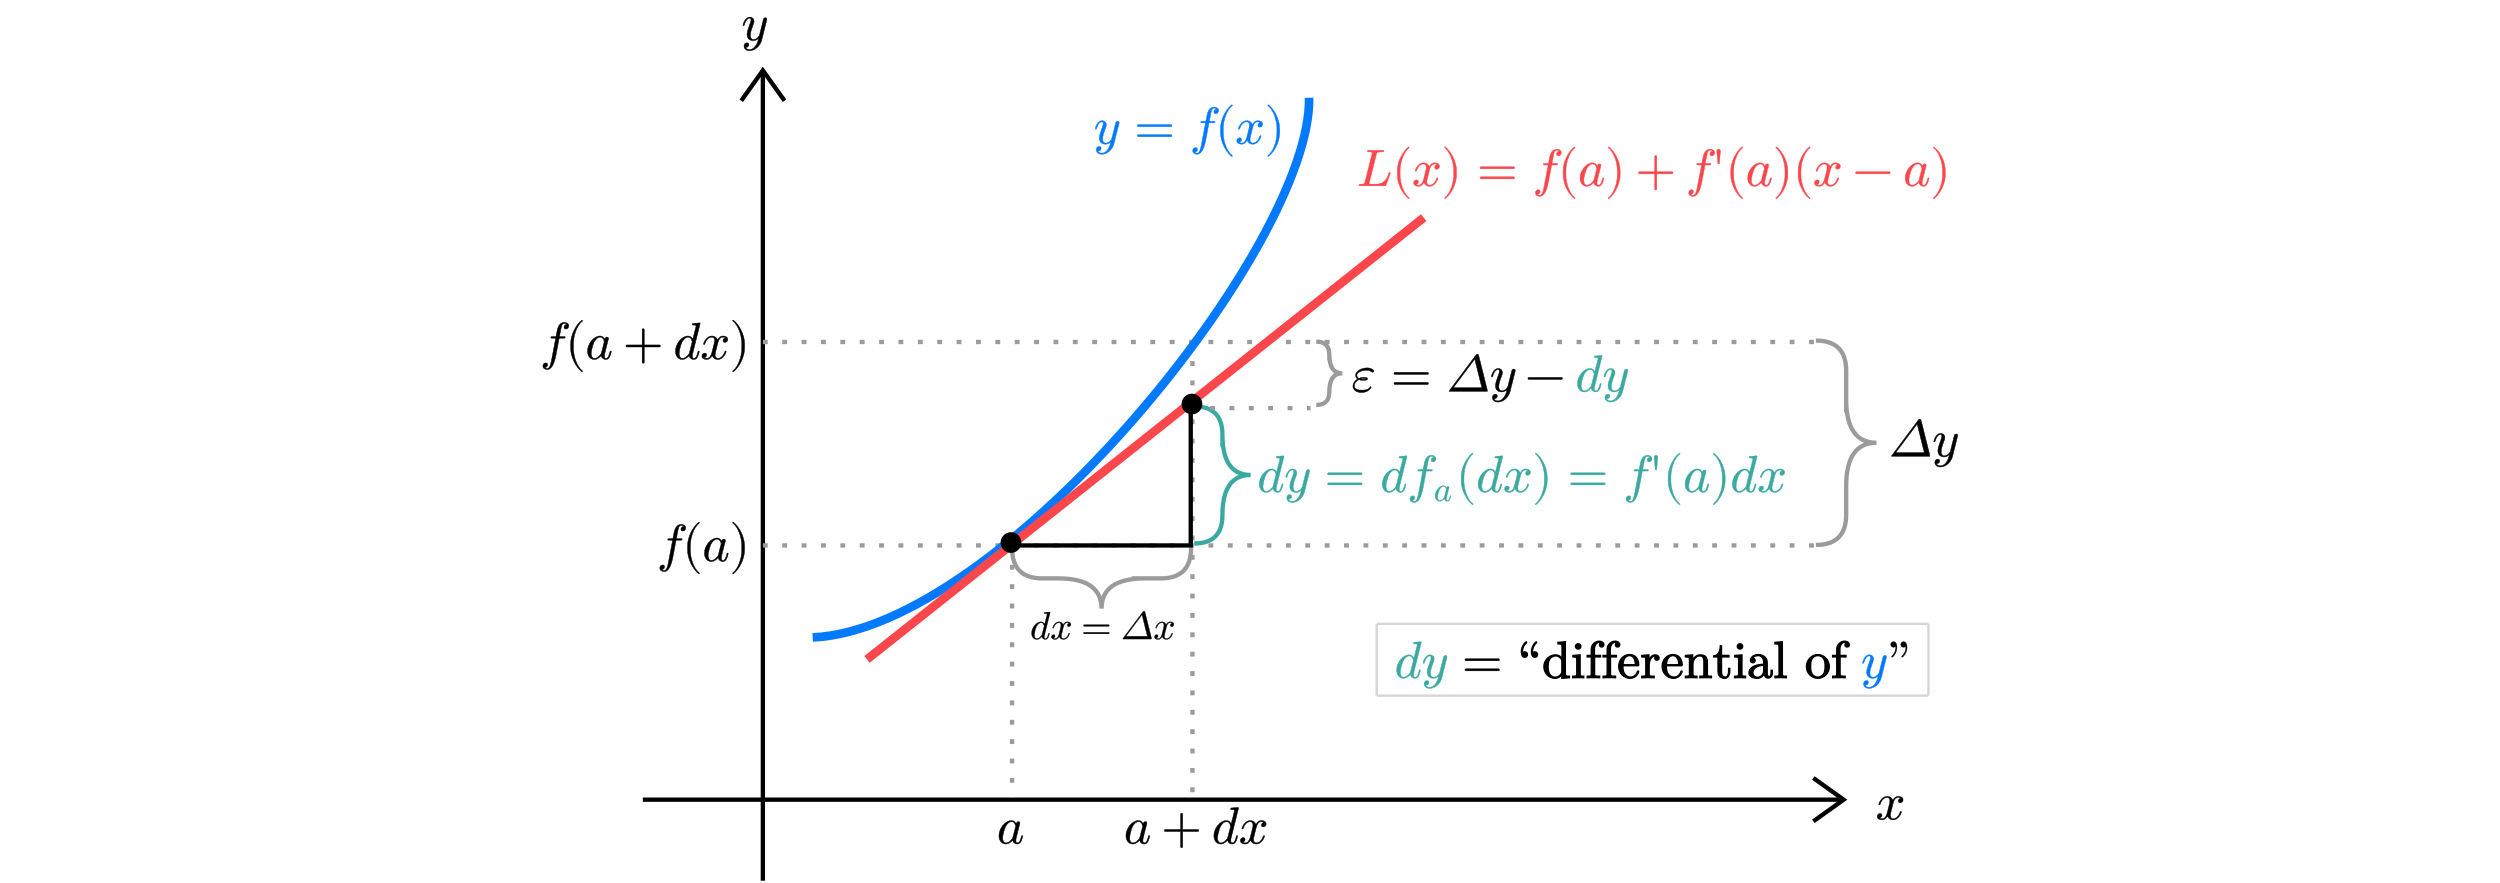 <svg xmlns="http://www.w3.org/2000/svg" xmlns:xlink="http://www.w3.org/1999/xlink" x="0" y="0" style="         width:701.111px;         height:247.596px;         background: transparent;         fill: none; " viewBox="79.01 2.34 334.68 203.93">
        
        
        <svg xmlns="http://www.w3.org/2000/svg" class="role-diagram-draw-area" style="overflow: visible;"><g class="shapes-region" style="stroke: black; fill: none;"><g class="composite-shape axis2d" style="stroke-width: 1; stroke: rgb(0, 0, 0);"><path class="real" d=" M106.1,187.05 L383.47,187.05 M133.83,18.61 L133.83,205.77"/><path d=" M376.47,182.05 L383.47,187.05 L376.47,192.05"/><path d=" M128.83,25.61 L133.83,18.61 L138.83,25.61"/></g><g class="arrow-line"><path class="connection real" stroke-dasharray="1.125 3.35" d="  M191.39,128.33 L191.39,186.63" style="stroke: rgb(155, 155, 155); stroke-opacity: 1; stroke-width: 1; fill: none; fill-opacity: 1;"/></g><g class="arrow-line"><path class="connection real" stroke-dasharray="1.125 3.35" d="  M233.06,81.28 L233.06,186.63" style="stroke: rgb(155, 155, 155); stroke-opacity: 1; stroke-width: 1; fill: none; fill-opacity: 1;"/></g><g class="composite-shape"><path class="real" d=" M233.46,127.88 Q239.98,127.88 239.98,121.36 L239.98,121.36 Q239.98,112.05 246.5,112.05 Q239.98,112.05 239.98,102.73 M239.98,105.53 L239.98,102.73 Q239.98,96.21 233.46,96.21" style="stroke-width: 1; stroke: rgb(58, 169, 159); stroke-opacity: 1; fill: none; fill-opacity: 1;"/></g><g class="arrow-line"><path class="connection real" stroke-dasharray="1.125 3.35" d="  M133.83,128.33 L379.13,128.33" style="stroke: rgb(155, 155, 155); stroke-opacity: 1; stroke-width: 1; fill: none; fill-opacity: 1;"/></g><g class="arrow-line"><path class="connection real" stroke-dasharray="1.125 3.35" d="  M133.83,81.33 L378.73,81.33" style="stroke: rgb(155, 155, 155); stroke-opacity: 1; stroke-width: 1; fill: none; fill-opacity: 1;"/></g><g class="composite-shape"><path class="real" d=" M232.66,96.61 L232.66,128.33 L191.39,128.33" style="stroke-width: 1; stroke: rgb(0, 0, 0); fill: none; fill-opacity: 1;"/></g><g class="arrow-line"><path class="connection real" stroke-dasharray="" d="  M145.33,149.58 C189.33,147.58 260.66,58.92 260,24.92" style="stroke: rgb(2, 122, 255); stroke-opacity: 1; stroke-width: 2; fill: none; fill-opacity: 1;"/></g><g class="arrow-line"><path class="connection real" stroke-dasharray="" d="  M286.47,52.61 L157.88,154.65" style="stroke: rgb(251, 70, 76); stroke-opacity: 1; stroke-width: 2; fill: none; fill-opacity: 1;"/></g><g class="composite-shape"><path class="real" d=" M191.39,128.94 Q191.39,135.94 198.39,135.94 L202.06,135.94 Q212.06,135.94 212.06,142.94 Q212.06,135.94 222.06,135.94 M219.06,135.94 L225.73,135.94 Q232.73,135.94 232.73,128.94" style="stroke-width: 1; stroke: rgb(155, 155, 155); stroke-opacity: 1; fill: none; fill-opacity: 1;"/></g><g class="arrow-line"><path class="connection real" stroke-dasharray="1.125 3.35" d="  M232.66,96.61 L260.33,96.61" style="stroke: rgb(155, 155, 155); stroke-opacity: 1; stroke-width: 1; fill: none; fill-opacity: 1;"/></g><g class="composite-shape"><path class="real" d=" M261.66,95.88 Q264.67,95.88 264.67,92.87 L264.67,92.87 Q264.67,88.57 267.68,88.57 Q264.67,88.57 264.67,84.27 M264.67,85.56 L264.67,84.27 Q264.67,81.26 261.66,81.26" style="stroke-width: 1; stroke: rgb(155, 155, 155); stroke-opacity: 1; fill: none; fill-opacity: 1;"/></g><g class="composite-shape"><path class="real" d=" M377.06,128.21 Q384.06,128.21 384.06,121.21 L384.06,114.61 Q384.06,104.61 391.06,104.61 Q384.06,104.61 384.06,94.61 M384.06,97.61 L384.06,88.01 Q384.06,81.01 377.06,81.01" style="stroke-width: 1; stroke: rgb(155, 155, 155); stroke-opacity: 1; fill: none; fill-opacity: 1;"/></g><g/></g><g/><g/><g/></svg>
        <svg xmlns="http://www.w3.org/2000/svg" xmlns:xlink="http://www.w3.org/1999/xlink" width="700" height="246.484" style="width:700px;height:246.484px;font-family:LatinModern-Math, LatinModern, Asana-Math, Asana;background:transparent;"><g><g><g><g transform="matrix(1,0,0,1,390.877,191.588)"><path transform="matrix(0.012,0,0,-0.012,0,0)" d="M527 376C527 428 468 442 434 442C376 442 341 389 329 366C304 432 250 442 221 442C117 442 60 313 60 288C60 278 72 278 72 278C80 278 83 280 85 289C119 395 185 420 219 420C238 420 273 411 273 353C273 322 256 255 219 115C203 53 168 11 124 11C118 11 95 11 74 24C99 29 121 50 121 78C121 105 99 113 84 113C54 113 29 87 29 55C29 9 79 -11 123 -11C189 -11 225 59 228 65C240 28 276 -11 336 -11C439 -11 496 118 496 143C496 153 487 153 484 153C475 153 473 149 471 142C438 35 370 11 338 11C299 11 283 43 283 77C283 99 289 121 300 165L334 302C340 328 363 420 433 420C438 420 462 420 483 407C455 402 435 377 435 353C435 337 446 318 473 318C495 318 527 336 527 376Z" stroke="rgb(0,0,0)" stroke-opacity="1" stroke-width="8" fill="rgb(0,0,0)" fill-opacity="1"/></g></g></g></g><g><g><g><g transform="matrix(1,0,0,1,128.88,11.596)"><path transform="matrix(0.012,0,0,-0.012,0,0)" d="M490 404C490 422 476 431 461 431C451 431 435 425 426 410C424 405 416 374 412 356L392 276L347 96C343 81 300 11 234 11C183 11 172 55 172 92C172 138 189 200 223 288C239 329 243 340 243 360C243 405 211 442 161 442C66 442 29 297 29 288C29 278 41 278 41 278C51 278 52 280 57 296C84 390 124 420 158 420C166 420 183 420 183 388C183 363 173 337 166 318C126 212 108 155 108 108C108 19 171 -11 230 -11C269 -11 303 6 331 34C318 -18 306 -67 266 -120C240 -154 202 -183 156 -183C142 -183 97 -180 80 -141C96 -141 109 -141 123 -129C133 -120 143 -107 143 -88C143 -57 116 -53 106 -53C83 -53 50 -69 50 -118C50 -168 94 -205 156 -205C259 -205 362 -114 390 -1L486 381C490 395 490 397 490 404Z" stroke="rgb(0,0,0)" stroke-opacity="1" stroke-width="8" fill="rgb(0,0,0)" fill-opacity="1"/></g></g></g></g><g><g><g><g transform="matrix(1,0,0,1,187.882,197.169)"><path transform="matrix(0.012,0,0,-0.012,0,0)" d="M498 143C498 153 489 153 486 153C476 153 475 149 472 135C455 70 437 11 396 11C369 11 366 37 366 57C366 79 368 87 379 131L401 221L437 361C444 389 444 391 444 395C444 412 432 422 415 422C391 422 376 400 373 378C355 415 326 442 281 442C164 442 40 295 40 149C40 55 95 -11 173 -11C193 -11 243 -7 303 64C311 22 346 -11 394 -11C429 -11 452 12 468 44C485 80 498 143 498 143ZM361 332C361 326 359 320 358 315L308 119C303 101 303 99 288 82C244 27 203 11 175 11C125 11 111 66 111 105C111 155 143 278 166 324C197 383 242 420 282 420C347 420 361 338 361 332Z" stroke="rgb(0,0,0)" stroke-opacity="1" stroke-width="8" fill="rgb(0,0,0)" fill-opacity="1"/></g></g></g></g><g><g><g><g transform="matrix(1,0,0,1,217.214,197.169)"><path transform="matrix(0.012,0,0,-0.012,0,0)" d="M498 143C498 153 489 153 486 153C476 153 475 149 472 135C455 70 437 11 396 11C369 11 366 37 366 57C366 79 368 87 379 131L401 221L437 361C444 389 444 391 444 395C444 412 432 422 415 422C391 422 376 400 373 378C355 415 326 442 281 442C164 442 40 295 40 149C40 55 95 -11 173 -11C193 -11 243 -7 303 64C311 22 346 -11 394 -11C429 -11 452 12 468 44C485 80 498 143 498 143ZM361 332C361 326 359 320 358 315L308 119C303 101 303 99 288 82C244 27 203 11 175 11C125 11 111 66 111 105C111 155 143 278 166 324C197 383 242 420 282 420C347 420 361 338 361 332Z" stroke="rgb(0,0,0)" stroke-opacity="1" stroke-width="8" fill="rgb(0,0,0)" fill-opacity="1"/></g></g><g><g transform="matrix(1,0,0,1,225.885,197.169)"><path transform="matrix(0.012,0,0,-0.012,0,0)" d="M722 250C722 261 713 270 702 270L409 270L409 563C409 574 400 583 389 583C378 583 369 574 369 563L369 270L76 270C65 270 56 261 56 250C56 239 65 230 76 230L369 230L369 -63C369 -74 378 -83 389 -83C400 -83 409 -74 409 -63L409 230L702 230C713 230 722 239 722 250Z" stroke="rgb(0,0,0)" stroke-opacity="1" stroke-width="8" fill="rgb(0,0,0)" fill-opacity="1"/></g></g><g><g transform="matrix(1,0,0,1,237.526,197.169)"><path transform="matrix(0.012,0,0,-0.012,0,0)" d="M516 683C516 683 516 694 503 694C488 694 393 685 376 683C368 682 362 677 362 664C362 652 371 652 386 652C434 652 436 645 436 635L433 615L373 378C355 415 326 442 281 442C164 442 40 295 40 149C40 55 95 -11 173 -11C193 -11 243 -7 303 64C311 22 346 -11 394 -11C429 -11 452 12 468 44C485 80 498 143 498 143C498 153 489 153 486 153C476 153 475 149 472 135C455 70 437 11 396 11C369 11 366 37 366 57C366 81 368 88 372 105ZM361 332C361 326 359 320 358 315L308 119C303 101 303 99 288 82C244 27 203 11 175 11C125 11 111 66 111 105C111 155 143 278 166 324C197 383 242 420 282 420C347 420 361 338 361 332ZM1047 376C1047 428 988 442 954 442C896 442 861 389 849 366C824 432 770 442 741 442C637 442 580 313 580 288C580 278 592 278 592 278C600 278 603 280 605 289C639 395 705 420 739 420C758 420 793 411 793 353C793 322 776 255 739 115C723 53 688 11 644 11C638 11 615 11 594 24C619 29 641 50 641 78C641 105 619 113 604 113C574 113 549 87 549 55C549 9 599 -11 643 -11C709 -11 745 59 748 65C760 28 796 -11 856 -11C959 -11 1016 118 1016 143C1016 153 1007 153 1004 153C995 153 993 149 991 142C958 35 890 11 858 11C819 11 803 43 803 77C803 99 809 121 820 165L854 302C860 328 883 420 953 420C958 420 982 420 1003 407C975 402 955 377 955 353C955 337 966 318 993 318C1015 318 1047 336 1047 376Z" stroke="rgb(0,0,0)" stroke-opacity="1" stroke-width="8" fill="rgb(0,0,0)" fill-opacity="1"/></g></g></g></g><g><g><g><g transform="matrix(1,0,0,1,248.012,115.954)"><path transform="matrix(0.012,0,0,-0.012,0,0)" d="M516 683C516 683 516 694 503 694C488 694 393 685 376 683C368 682 362 677 362 664C362 652 371 652 386 652C434 652 436 645 436 635L433 615L373 378C355 415 326 442 281 442C164 442 40 295 40 149C40 55 95 -11 173 -11C193 -11 243 -7 303 64C311 22 346 -11 394 -11C429 -11 452 12 468 44C485 80 498 143 498 143C498 153 489 153 486 153C476 153 475 149 472 135C455 70 437 11 396 11C369 11 366 37 366 57C366 81 368 88 372 105ZM361 332C361 326 359 320 358 315L308 119C303 101 303 99 288 82C244 27 203 11 175 11C125 11 111 66 111 105C111 155 143 278 166 324C197 383 242 420 282 420C347 420 361 338 361 332ZM1010 404C1010 422 996 431 981 431C971 431 955 425 946 410C944 405 936 374 932 356L912 276L867 96C863 81 820 11 754 11C703 11 692 55 692 92C692 138 709 200 743 288C759 329 763 340 763 360C763 405 731 442 681 442C586 442 549 297 549 288C549 278 561 278 561 278C571 278 572 280 577 296C604 390 644 420 678 420C686 420 703 420 703 388C703 363 693 337 686 318C646 212 628 155 628 108C628 19 691 -11 750 -11C789 -11 823 6 851 34C838 -18 826 -67 786 -120C760 -154 722 -183 676 -183C662 -183 617 -180 600 -141C616 -141 629 -141 643 -129C653 -120 663 -107 663 -88C663 -57 636 -53 626 -53C603 -53 570 -69 570 -118C570 -168 614 -205 676 -205C779 -205 882 -114 910 -1L1006 381C1010 395 1010 397 1010 404Z" stroke="rgb(58,169,159)" stroke-opacity="1" stroke-width="8" fill="rgb(58,169,159)" fill-opacity="1"/></g></g><g><g transform="matrix(1,0,0,1,263.594,115.954)"><path transform="matrix(0.012,0,0,-0.012,0,0)" d="M722 347C722 358 713 367 702 367L76 367C65 367 56 358 56 347C56 336 65 327 76 327L702 327C713 327 722 336 722 347ZM722 153C722 164 713 173 702 173L76 173C65 173 56 164 56 153C56 142 65 133 76 133L702 133C713 133 722 142 722 153Z" stroke="rgb(58,169,159)" stroke-opacity="1" stroke-width="8" fill="rgb(58,169,159)" fill-opacity="1"/></g></g><g><g transform="matrix(1,0,0,1,276.424,115.954)"><path transform="matrix(0.012,0,0,-0.012,0,0)" d="M516 683C516 683 516 694 503 694C488 694 393 685 376 683C368 682 362 677 362 664C362 652 371 652 386 652C434 652 436 645 436 635L433 615L373 378C355 415 326 442 281 442C164 442 40 295 40 149C40 55 95 -11 173 -11C193 -11 243 -7 303 64C311 22 346 -11 394 -11C429 -11 452 12 468 44C485 80 498 143 498 143C498 153 489 153 486 153C476 153 475 149 472 135C455 70 437 11 396 11C369 11 366 37 366 57C366 81 368 88 372 105ZM361 332C361 326 359 320 358 315L308 119C303 101 303 99 288 82C244 27 203 11 175 11C125 11 111 66 111 105C111 155 143 278 166 324C197 383 242 420 282 420C347 420 361 338 361 332ZM1072 636C1072 682 1026 705 985 705C951 705 888 687 858 588C852 567 849 557 825 431L756 431C737 431 726 431 726 412C726 400 735 400 754 400L820 400L745 5C727 -92 710 -183 658 -183C654 -183 629 -183 610 -165C656 -162 665 -126 665 -111C665 -88 647 -76 628 -76C602 -76 573 -98 573 -136C573 -181 617 -205 658 -205C713 -205 753 -146 771 -108C803 -45 826 76 827 83L887 400L973 400C993 400 1003 400 1003 420C1003 431 993 431 976 431L893 431C904 489 903 487 914 545C918 566 932 637 938 649C947 668 964 683 985 683C989 683 1015 683 1034 665C990 661 980 626 980 611C980 588 998 576 1017 576C1043 576 1072 598 1072 636Z" stroke="rgb(58,169,159)" stroke-opacity="1" stroke-width="8" fill="rgb(58,169,159)" fill-opacity="1"/></g></g><g><g><g><g><g transform="matrix(1,0,0,1,288.793,118.052)"><path transform="matrix(0.008,0,0,-0.008,0,0)" d="M498 143C498 153 489 153 486 153C476 153 475 149 472 135C455 70 437 11 396 11C369 11 366 37 366 57C366 79 368 87 379 131L401 221L437 361C444 389 444 391 444 395C444 412 432 422 415 422C391 422 376 400 373 378C355 415 326 442 281 442C164 442 40 295 40 149C40 55 95 -11 173 -11C193 -11 243 -7 303 64C311 22 346 -11 394 -11C429 -11 452 12 468 44C485 80 498 143 498 143ZM361 332C361 326 359 320 358 315L308 119C303 101 303 99 288 82C244 27 203 11 175 11C125 11 111 66 111 105C111 155 143 278 166 324C197 383 242 420 282 420C347 420 361 338 361 332Z" stroke="rgb(58,169,159)" stroke-opacity="1" stroke-width="8" fill="rgb(58,169,159)" fill-opacity="1"/></g></g></g></g></g><g><g transform="matrix(1,0,0,1,293.915,115.954)"><path transform="matrix(0.012,0,0,-0.012,0,0)" d="M332 -238C332 -235 330 -232 328 -230C224 -152 155 48 155 208L155 292C155 452 224 652 328 730C330 732 332 735 332 738C332 743 327 748 322 748C320 748 318 747 316 746C206 663 101 463 101 292L101 208C101 37 206 -163 316 -246C318 -247 320 -248 322 -248C327 -248 332 -243 332 -238Z" stroke="rgb(58,169,159)" stroke-opacity="1" stroke-width="8" fill="rgb(58,169,159)" fill-opacity="1"/></g></g><g><g transform="matrix(1,0,0,1,298.55,115.954)"><path transform="matrix(0.012,0,0,-0.012,0,0)" d="M516 683C516 683 516 694 503 694C488 694 393 685 376 683C368 682 362 677 362 664C362 652 371 652 386 652C434 652 436 645 436 635L433 615L373 378C355 415 326 442 281 442C164 442 40 295 40 149C40 55 95 -11 173 -11C193 -11 243 -7 303 64C311 22 346 -11 394 -11C429 -11 452 12 468 44C485 80 498 143 498 143C498 153 489 153 486 153C476 153 475 149 472 135C455 70 437 11 396 11C369 11 366 37 366 57C366 81 368 88 372 105ZM361 332C361 326 359 320 358 315L308 119C303 101 303 99 288 82C244 27 203 11 175 11C125 11 111 66 111 105C111 155 143 278 166 324C197 383 242 420 282 420C347 420 361 338 361 332ZM1047 376C1047 428 988 442 954 442C896 442 861 389 849 366C824 432 770 442 741 442C637 442 580 313 580 288C580 278 592 278 592 278C600 278 603 280 605 289C639 395 705 420 739 420C758 420 793 411 793 353C793 322 776 255 739 115C723 53 688 11 644 11C638 11 615 11 594 24C619 29 641 50 641 78C641 105 619 113 604 113C574 113 549 87 549 55C549 9 599 -11 643 -11C709 -11 745 59 748 65C760 28 796 -11 856 -11C959 -11 1016 118 1016 143C1016 153 1007 153 1004 153C995 153 993 149 991 142C958 35 890 11 858 11C819 11 803 43 803 77C803 99 809 121 820 165L854 302C860 328 883 420 953 420C958 420 982 420 1003 407C975 402 955 377 955 353C955 337 966 318 993 318C1015 318 1047 336 1047 376Z" stroke="rgb(58,169,159)" stroke-opacity="1" stroke-width="8" fill="rgb(58,169,159)" fill-opacity="1"/></g></g><g><g transform="matrix(1,0,0,1,311.545,115.954)"><path transform="matrix(0.012,0,0,-0.012,0,0)" d="M288 208L288 292C288 463 183 663 73 746C71 747 69 748 67 748C62 748 57 743 57 738C57 735 59 732 61 730C165 652 234 452 234 292L234 208C234 48 165 -152 61 -230C59 -232 57 -235 57 -238C57 -243 62 -248 67 -248C69 -248 71 -247 73 -246C183 -163 288 37 288 208Z" stroke="rgb(58,169,159)" stroke-opacity="1" stroke-width="8" fill="rgb(58,169,159)" fill-opacity="1"/></g></g><g><g transform="matrix(1,0,0,1,319.748,115.954)"><path transform="matrix(0.012,0,0,-0.012,0,0)" d="M722 347C722 358 713 367 702 367L76 367C65 367 56 358 56 347C56 336 65 327 76 327L702 327C713 327 722 336 722 347ZM722 153C722 164 713 173 702 173L76 173C65 173 56 164 56 153C56 142 65 133 76 133L702 133C713 133 722 142 722 153Z" stroke="rgb(58,169,159)" stroke-opacity="1" stroke-width="8" fill="rgb(58,169,159)" fill-opacity="1"/></g></g><g><g transform="matrix(1,0,0,1,332.578,115.954)"><path transform="matrix(0.012,0,0,-0.012,0,0)" d="M552 636C552 682 506 705 465 705C431 705 368 687 338 588C332 567 329 557 305 431L236 431C217 431 206 431 206 412C206 400 215 400 234 400L300 400L225 5C207 -92 190 -183 138 -183C134 -183 109 -183 90 -165C136 -162 145 -126 145 -111C145 -88 127 -76 108 -76C82 -76 53 -98 53 -136C53 -181 97 -205 138 -205C193 -205 233 -146 251 -108C283 -45 306 76 307 83L367 400L453 400C473 400 483 400 483 420C483 431 473 431 456 431L373 431C384 489 383 487 394 545C398 566 412 637 418 649C427 668 444 683 465 683C469 683 495 683 514 665C470 661 460 626 460 611C460 588 478 576 497 576C523 576 552 598 552 636ZM664 670C666 690 649 705 629 705C609 705 592 690 594 670L616 423L642 423Z" stroke="rgb(58,169,159)" stroke-opacity="1" stroke-width="8" fill="rgb(58,169,159)" fill-opacity="1"/></g></g><g><g transform="matrix(1,0,0,1,341.719,115.954)"><path transform="matrix(0.012,0,0,-0.012,0,0)" d="M332 -238C332 -235 330 -232 328 -230C224 -152 155 48 155 208L155 292C155 452 224 652 328 730C330 732 332 735 332 738C332 743 327 748 322 748C320 748 318 747 316 746C206 663 101 463 101 292L101 208C101 37 206 -163 316 -246C318 -247 320 -248 322 -248C327 -248 332 -243 332 -238Z" stroke="rgb(58,169,159)" stroke-opacity="1" stroke-width="8" fill="rgb(58,169,159)" fill-opacity="1"/></g></g><g><g transform="matrix(1,0,0,1,346.354,115.954)"><path transform="matrix(0.012,0,0,-0.012,0,0)" d="M498 143C498 153 489 153 486 153C476 153 475 149 472 135C455 70 437 11 396 11C369 11 366 37 366 57C366 79 368 87 379 131L401 221L437 361C444 389 444 391 444 395C444 412 432 422 415 422C391 422 376 400 373 378C355 415 326 442 281 442C164 442 40 295 40 149C40 55 95 -11 173 -11C193 -11 243 -7 303 64C311 22 346 -11 394 -11C429 -11 452 12 468 44C485 80 498 143 498 143ZM361 332C361 326 359 320 358 315L308 119C303 101 303 99 288 82C244 27 203 11 175 11C125 11 111 66 111 105C111 155 143 278 166 324C197 383 242 420 282 420C347 420 361 338 361 332Z" stroke="rgb(58,169,159)" stroke-opacity="1" stroke-width="8" fill="rgb(58,169,159)" fill-opacity="1"/></g></g><g><g transform="matrix(1,0,0,1,352.648,115.954)"><path transform="matrix(0.012,0,0,-0.012,0,0)" d="M288 208L288 292C288 463 183 663 73 746C71 747 69 748 67 748C62 748 57 743 57 738C57 735 59 732 61 730C165 652 234 452 234 292L234 208C234 48 165 -152 61 -230C59 -232 57 -235 57 -238C57 -243 62 -248 67 -248C69 -248 71 -247 73 -246C183 -163 288 37 288 208Z" stroke="rgb(58,169,159)" stroke-opacity="1" stroke-width="8" fill="rgb(58,169,159)" fill-opacity="1"/></g></g><g><g transform="matrix(1,0,0,1,357.283,115.954)"><path transform="matrix(0.012,0,0,-0.012,0,0)" d="M516 683C516 683 516 694 503 694C488 694 393 685 376 683C368 682 362 677 362 664C362 652 371 652 386 652C434 652 436 645 436 635L433 615L373 378C355 415 326 442 281 442C164 442 40 295 40 149C40 55 95 -11 173 -11C193 -11 243 -7 303 64C311 22 346 -11 394 -11C429 -11 452 12 468 44C485 80 498 143 498 143C498 153 489 153 486 153C476 153 475 149 472 135C455 70 437 11 396 11C369 11 366 37 366 57C366 81 368 88 372 105ZM361 332C361 326 359 320 358 315L308 119C303 101 303 99 288 82C244 27 203 11 175 11C125 11 111 66 111 105C111 155 143 278 166 324C197 383 242 420 282 420C347 420 361 338 361 332ZM1047 376C1047 428 988 442 954 442C896 442 861 389 849 366C824 432 770 442 741 442C637 442 580 313 580 288C580 278 592 278 592 278C600 278 603 280 605 289C639 395 705 420 739 420C758 420 793 411 793 353C793 322 776 255 739 115C723 53 688 11 644 11C638 11 615 11 594 24C619 29 641 50 641 78C641 105 619 113 604 113C574 113 549 87 549 55C549 9 599 -11 643 -11C709 -11 745 59 748 65C760 28 796 -11 856 -11C959 -11 1016 118 1016 143C1016 153 1007 153 1004 153C995 153 993 149 991 142C958 35 890 11 858 11C819 11 803 43 803 77C803 99 809 121 820 165L854 302C860 328 883 420 953 420C958 420 982 420 1003 407C975 402 955 377 955 353C955 337 966 318 993 318C1015 318 1047 336 1047 376Z" stroke="rgb(58,169,159)" stroke-opacity="1" stroke-width="8" fill="rgb(58,169,159)" fill-opacity="1"/></g></g></g></g><g><g><g><g transform="matrix(1,0,0,1,109.384,131.917)"><path transform="matrix(0.012,0,0,-0.012,0,0)" d="M552 636C552 682 506 705 465 705C431 705 368 687 338 588C332 567 329 557 305 431L236 431C217 431 206 431 206 412C206 400 215 400 234 400L300 400L225 5C207 -92 190 -183 138 -183C134 -183 109 -183 90 -165C136 -162 145 -126 145 -111C145 -88 127 -76 108 -76C82 -76 53 -98 53 -136C53 -181 97 -205 138 -205C193 -205 233 -146 251 -108C283 -45 306 76 307 83L367 400L453 400C473 400 483 400 483 420C483 431 473 431 456 431L373 431C384 489 383 487 394 545C398 566 412 637 418 649C427 668 444 683 465 683C469 683 495 683 514 665C470 661 460 626 460 611C460 588 478 576 497 576C523 576 552 598 552 636Z" stroke="rgb(0,0,0)" stroke-opacity="1" stroke-width="8" fill="rgb(0,0,0)" fill-opacity="1"/></g></g><g><g transform="matrix(1,0,0,1,115.217,131.917)"><path transform="matrix(0.012,0,0,-0.012,0,0)" d="M332 -238C332 -235 330 -232 328 -230C224 -152 155 48 155 208L155 292C155 452 224 652 328 730C330 732 332 735 332 738C332 743 327 748 322 748C320 748 318 747 316 746C206 663 101 463 101 292L101 208C101 37 206 -163 316 -246C318 -247 320 -248 322 -248C327 -248 332 -243 332 -238Z" stroke="rgb(0,0,0)" stroke-opacity="1" stroke-width="8" fill="rgb(0,0,0)" fill-opacity="1"/></g></g><g><g transform="matrix(1,0,0,1,119.852,131.917)"><path transform="matrix(0.012,0,0,-0.012,0,0)" d="M498 143C498 153 489 153 486 153C476 153 475 149 472 135C455 70 437 11 396 11C369 11 366 37 366 57C366 79 368 87 379 131L401 221L437 361C444 389 444 391 444 395C444 412 432 422 415 422C391 422 376 400 373 378C355 415 326 442 281 442C164 442 40 295 40 149C40 55 95 -11 173 -11C193 -11 243 -7 303 64C311 22 346 -11 394 -11C429 -11 452 12 468 44C485 80 498 143 498 143ZM361 332C361 326 359 320 358 315L308 119C303 101 303 99 288 82C244 27 203 11 175 11C125 11 111 66 111 105C111 155 143 278 166 324C197 383 242 420 282 420C347 420 361 338 361 332Z" stroke="rgb(0,0,0)" stroke-opacity="1" stroke-width="8" fill="rgb(0,0,0)" fill-opacity="1"/></g></g><g><g transform="matrix(1,0,0,1,126.146,131.917)"><path transform="matrix(0.012,0,0,-0.012,0,0)" d="M288 208L288 292C288 463 183 663 73 746C71 747 69 748 67 748C62 748 57 743 57 738C57 735 59 732 61 730C165 652 234 452 234 292L234 208C234 48 165 -152 61 -230C59 -232 57 -235 57 -238C57 -243 62 -248 67 -248C69 -248 71 -247 73 -246C183 -163 288 37 288 208Z" stroke="rgb(0,0,0)" stroke-opacity="1" stroke-width="8" fill="rgb(0,0,0)" fill-opacity="1"/></g></g></g></g><g><g><g><g transform="matrix(1,0,0,1,82.378,85.251)"><path transform="matrix(0.012,0,0,-0.012,0,0)" d="M552 636C552 682 506 705 465 705C431 705 368 687 338 588C332 567 329 557 305 431L236 431C217 431 206 431 206 412C206 400 215 400 234 400L300 400L225 5C207 -92 190 -183 138 -183C134 -183 109 -183 90 -165C136 -162 145 -126 145 -111C145 -88 127 -76 108 -76C82 -76 53 -98 53 -136C53 -181 97 -205 138 -205C193 -205 233 -146 251 -108C283 -45 306 76 307 83L367 400L453 400C473 400 483 400 483 420C483 431 473 431 456 431L373 431C384 489 383 487 394 545C398 566 412 637 418 649C427 668 444 683 465 683C469 683 495 683 514 665C470 661 460 626 460 611C460 588 478 576 497 576C523 576 552 598 552 636Z" stroke="rgb(0,0,0)" stroke-opacity="1" stroke-width="8" fill="rgb(0,0,0)" fill-opacity="1"/></g></g><g><g transform="matrix(1,0,0,1,88.212,85.251)"><path transform="matrix(0.012,0,0,-0.012,0,0)" d="M332 -238C332 -235 330 -232 328 -230C224 -152 155 48 155 208L155 292C155 452 224 652 328 730C330 732 332 735 332 738C332 743 327 748 322 748C320 748 318 747 316 746C206 663 101 463 101 292L101 208C101 37 206 -163 316 -246C318 -247 320 -248 322 -248C327 -248 332 -243 332 -238Z" stroke="rgb(0,0,0)" stroke-opacity="1" stroke-width="8" fill="rgb(0,0,0)" fill-opacity="1"/></g></g><g><g transform="matrix(1,0,0,1,92.847,85.251)"><path transform="matrix(0.012,0,0,-0.012,0,0)" d="M498 143C498 153 489 153 486 153C476 153 475 149 472 135C455 70 437 11 396 11C369 11 366 37 366 57C366 79 368 87 379 131L401 221L437 361C444 389 444 391 444 395C444 412 432 422 415 422C391 422 376 400 373 378C355 415 326 442 281 442C164 442 40 295 40 149C40 55 95 -11 173 -11C193 -11 243 -7 303 64C311 22 346 -11 394 -11C429 -11 452 12 468 44C485 80 498 143 498 143ZM361 332C361 326 359 320 358 315L308 119C303 101 303 99 288 82C244 27 203 11 175 11C125 11 111 66 111 105C111 155 143 278 166 324C197 383 242 420 282 420C347 420 361 338 361 332Z" stroke="rgb(0,0,0)" stroke-opacity="1" stroke-width="8" fill="rgb(0,0,0)" fill-opacity="1"/></g></g><g><g transform="matrix(1,0,0,1,101.519,85.251)"><path transform="matrix(0.012,0,0,-0.012,0,0)" d="M722 250C722 261 713 270 702 270L409 270L409 563C409 574 400 583 389 583C378 583 369 574 369 563L369 270L76 270C65 270 56 261 56 250C56 239 65 230 76 230L369 230L369 -63C369 -74 378 -83 389 -83C400 -83 409 -74 409 -63L409 230L702 230C713 230 722 239 722 250Z" stroke="rgb(0,0,0)" stroke-opacity="1" stroke-width="8" fill="rgb(0,0,0)" fill-opacity="1"/></g></g><g><g transform="matrix(1,0,0,1,113.16,85.251)"><path transform="matrix(0.012,0,0,-0.012,0,0)" d="M516 683C516 683 516 694 503 694C488 694 393 685 376 683C368 682 362 677 362 664C362 652 371 652 386 652C434 652 436 645 436 635L433 615L373 378C355 415 326 442 281 442C164 442 40 295 40 149C40 55 95 -11 173 -11C193 -11 243 -7 303 64C311 22 346 -11 394 -11C429 -11 452 12 468 44C485 80 498 143 498 143C498 153 489 153 486 153C476 153 475 149 472 135C455 70 437 11 396 11C369 11 366 37 366 57C366 81 368 88 372 105ZM361 332C361 326 359 320 358 315L308 119C303 101 303 99 288 82C244 27 203 11 175 11C125 11 111 66 111 105C111 155 143 278 166 324C197 383 242 420 282 420C347 420 361 338 361 332ZM1047 376C1047 428 988 442 954 442C896 442 861 389 849 366C824 432 770 442 741 442C637 442 580 313 580 288C580 278 592 278 592 278C600 278 603 280 605 289C639 395 705 420 739 420C758 420 793 411 793 353C793 322 776 255 739 115C723 53 688 11 644 11C638 11 615 11 594 24C619 29 641 50 641 78C641 105 619 113 604 113C574 113 549 87 549 55C549 9 599 -11 643 -11C709 -11 745 59 748 65C760 28 796 -11 856 -11C959 -11 1016 118 1016 143C1016 153 1007 153 1004 153C995 153 993 149 991 142C958 35 890 11 858 11C819 11 803 43 803 77C803 99 809 121 820 165L854 302C860 328 883 420 953 420C958 420 982 420 1003 407C975 402 955 377 955 353C955 337 966 318 993 318C1015 318 1047 336 1047 376Z" stroke="rgb(0,0,0)" stroke-opacity="1" stroke-width="8" fill="rgb(0,0,0)" fill-opacity="1"/></g></g><g><g transform="matrix(1,0,0,1,126.155,85.251)"><path transform="matrix(0.012,0,0,-0.012,0,0)" d="M288 208L288 292C288 463 183 663 73 746C71 747 69 748 67 748C62 748 57 743 57 738C57 735 59 732 61 730C165 652 234 452 234 292L234 208C234 48 165 -152 61 -230C59 -232 57 -235 57 -238C57 -243 62 -248 67 -248C69 -248 71 -247 73 -246C183 -163 288 37 288 208Z" stroke="rgb(0,0,0)" stroke-opacity="1" stroke-width="8" fill="rgb(0,0,0)" fill-opacity="1"/></g></g></g></g><g><g><g><g transform="matrix(1,0,0,1,195.547,149.95)"><path transform="matrix(0.009,0,0,-0.009,0,0)" d="M516 683C516 683 516 694 503 694C488 694 393 685 376 683C368 682 362 677 362 664C362 652 371 652 386 652C434 652 436 645 436 635L433 615L373 378C355 415 326 442 281 442C164 442 40 295 40 149C40 55 95 -11 173 -11C193 -11 243 -7 303 64C311 22 346 -11 394 -11C429 -11 452 12 468 44C485 80 498 143 498 143C498 153 489 153 486 153C476 153 475 149 472 135C455 70 437 11 396 11C369 11 366 37 366 57C366 81 368 88 372 105ZM361 332C361 326 359 320 358 315L308 119C303 101 303 99 288 82C244 27 203 11 175 11C125 11 111 66 111 105C111 155 143 278 166 324C197 383 242 420 282 420C347 420 361 338 361 332ZM1047 376C1047 428 988 442 954 442C896 442 861 389 849 366C824 432 770 442 741 442C637 442 580 313 580 288C580 278 592 278 592 278C600 278 603 280 605 289C639 395 705 420 739 420C758 420 793 411 793 353C793 322 776 255 739 115C723 53 688 11 644 11C638 11 615 11 594 24C619 29 641 50 641 78C641 105 619 113 604 113C574 113 549 87 549 55C549 9 599 -11 643 -11C709 -11 745 59 748 65C760 28 796 -11 856 -11C959 -11 1016 118 1016 143C1016 153 1007 153 1004 153C995 153 993 149 991 142C958 35 890 11 858 11C819 11 803 43 803 77C803 99 809 121 820 165L854 302C860 328 883 420 953 420C958 420 982 420 1003 407C975 402 955 377 955 353C955 337 966 318 993 318C1015 318 1047 336 1047 376Z" stroke="rgb(0,0,0)" stroke-opacity="1" stroke-width="8" fill="rgb(0,0,0)" fill-opacity="1"/></g></g><g><g transform="matrix(1,0,0,1,207.37,149.95)"><path transform="matrix(0.009,0,0,-0.009,0,0)" d="M722 347C722 358 713 367 702 367L76 367C65 367 56 358 56 347C56 336 65 327 76 327L702 327C713 327 722 336 722 347ZM722 153C722 164 713 173 702 173L76 173C65 173 56 164 56 153C56 142 65 133 76 133L702 133C713 133 722 142 722 153Z" stroke="rgb(0,0,0)" stroke-opacity="1" stroke-width="8" fill="rgb(0,0,0)" fill-opacity="1"/></g></g><g><g transform="matrix(1,0,0,1,216.528,149.95)"><path transform="matrix(0.009,0,0,-0.009,0,0)" d="M787 10C787 14 786 20 785 24L618 692C613 712 612 716 594 716C585 716 577 716 563 697L57 20C49 10 49 6 49 6C49 1 50 0 71 0L761 0C778 0 787 0 787 10ZM679 72L130 72L542 622ZM1360 376C1360 428 1301 442 1267 442C1209 442 1174 389 1162 366C1137 432 1083 442 1054 442C950 442 893 313 893 288C893 278 905 278 905 278C913 278 916 280 918 289C952 395 1018 420 1052 420C1071 420 1106 411 1106 353C1106 322 1089 255 1052 115C1036 53 1001 11 957 11C951 11 928 11 907 24C932 29 954 50 954 78C954 105 932 113 917 113C887 113 862 87 862 55C862 9 912 -11 956 -11C1022 -11 1058 59 1061 65C1073 28 1109 -11 1169 -11C1272 -11 1329 118 1329 143C1329 153 1320 153 1317 153C1308 153 1306 149 1304 142C1271 35 1203 11 1171 11C1132 11 1116 43 1116 77C1116 99 1122 121 1133 165L1167 302C1173 328 1196 420 1266 420C1271 420 1295 420 1316 407C1288 402 1268 377 1268 353C1268 337 1279 318 1306 318C1328 318 1360 336 1360 376Z" stroke="rgb(0,0,0)" stroke-opacity="1" stroke-width="8" fill="rgb(0,0,0)" fill-opacity="1"/></g></g></g></g><g><g><g><g transform="matrix(1,0,0,1,210.252,35.52)"><path transform="matrix(0.012,0,0,-0.012,0,0)" d="M490 404C490 422 476 431 461 431C451 431 435 425 426 410C424 405 416 374 412 356L392 276L347 96C343 81 300 11 234 11C183 11 172 55 172 92C172 138 189 200 223 288C239 329 243 340 243 360C243 405 211 442 161 442C66 442 29 297 29 288C29 278 41 278 41 278C51 278 52 280 57 296C84 390 124 420 158 420C166 420 183 420 183 388C183 363 173 337 166 318C126 212 108 155 108 108C108 19 171 -11 230 -11C269 -11 303 6 331 34C318 -18 306 -67 266 -120C240 -154 202 -183 156 -183C142 -183 97 -180 80 -141C96 -141 109 -141 123 -129C133 -120 143 -107 143 -88C143 -57 116 -53 106 -53C83 -53 50 -69 50 -118C50 -168 94 -205 156 -205C259 -205 362 -114 390 -1L486 381C490 395 490 397 490 404Z" stroke="rgb(2,122,255)" stroke-opacity="1" stroke-width="8" fill="rgb(2,122,255)" fill-opacity="1"/></g></g><g><g transform="matrix(1,0,0,1,219.653,35.52)"><path transform="matrix(0.012,0,0,-0.012,0,0)" d="M722 347C722 358 713 367 702 367L76 367C65 367 56 358 56 347C56 336 65 327 76 327L702 327C713 327 722 336 722 347ZM722 153C722 164 713 173 702 173L76 173C65 173 56 164 56 153C56 142 65 133 76 133L702 133C713 133 722 142 722 153Z" stroke="rgb(2,122,255)" stroke-opacity="1" stroke-width="8" fill="rgb(2,122,255)" fill-opacity="1"/></g></g><g><g transform="matrix(1,0,0,1,232.483,35.52)"><path transform="matrix(0.012,0,0,-0.012,0,0)" d="M552 636C552 682 506 705 465 705C431 705 368 687 338 588C332 567 329 557 305 431L236 431C217 431 206 431 206 412C206 400 215 400 234 400L300 400L225 5C207 -92 190 -183 138 -183C134 -183 109 -183 90 -165C136 -162 145 -126 145 -111C145 -88 127 -76 108 -76C82 -76 53 -98 53 -136C53 -181 97 -205 138 -205C193 -205 233 -146 251 -108C283 -45 306 76 307 83L367 400L453 400C473 400 483 400 483 420C483 431 473 431 456 431L373 431C384 489 383 487 394 545C398 566 412 637 418 649C427 668 444 683 465 683C469 683 495 683 514 665C470 661 460 626 460 611C460 588 478 576 497 576C523 576 552 598 552 636Z" stroke="rgb(2,122,255)" stroke-opacity="1" stroke-width="8" fill="rgb(2,122,255)" fill-opacity="1"/></g></g><g><g transform="matrix(1,0,0,1,238.316,35.52)"><path transform="matrix(0.012,0,0,-0.012,0,0)" d="M332 -238C332 -235 330 -232 328 -230C224 -152 155 48 155 208L155 292C155 452 224 652 328 730C330 732 332 735 332 738C332 743 327 748 322 748C320 748 318 747 316 746C206 663 101 463 101 292L101 208C101 37 206 -163 316 -246C318 -247 320 -248 322 -248C327 -248 332 -243 332 -238Z" stroke="rgb(2,122,255)" stroke-opacity="1" stroke-width="8" fill="rgb(2,122,255)" fill-opacity="1"/></g></g><g><g transform="matrix(1,0,0,1,242.951,35.52)"><path transform="matrix(0.012,0,0,-0.012,0,0)" d="M527 376C527 428 468 442 434 442C376 442 341 389 329 366C304 432 250 442 221 442C117 442 60 313 60 288C60 278 72 278 72 278C80 278 83 280 85 289C119 395 185 420 219 420C238 420 273 411 273 353C273 322 256 255 219 115C203 53 168 11 124 11C118 11 95 11 74 24C99 29 121 50 121 78C121 105 99 113 84 113C54 113 29 87 29 55C29 9 79 -11 123 -11C189 -11 225 59 228 65C240 28 276 -11 336 -11C439 -11 496 118 496 143C496 153 487 153 484 153C475 153 473 149 471 142C438 35 370 11 338 11C299 11 283 43 283 77C283 99 289 121 300 165L334 302C340 328 363 420 433 420C438 420 462 420 483 407C455 402 435 377 435 353C435 337 446 318 473 318C495 318 527 336 527 376Z" stroke="rgb(2,122,255)" stroke-opacity="1" stroke-width="8" fill="rgb(2,122,255)" fill-opacity="1"/></g></g><g><g transform="matrix(1,0,0,1,249.757,35.52)"><path transform="matrix(0.012,0,0,-0.012,0,0)" d="M288 208L288 292C288 463 183 663 73 746C71 747 69 748 67 748C62 748 57 743 57 738C57 735 59 732 61 730C165 652 234 452 234 292L234 208C234 48 165 -152 61 -230C59 -232 57 -235 57 -238C57 -243 62 -248 67 -248C69 -248 71 -247 73 -246C183 -163 288 37 288 208Z" stroke="rgb(2,122,255)" stroke-opacity="1" stroke-width="8" fill="rgb(2,122,255)" fill-opacity="1"/></g></g></g></g><g><g><g><g transform="matrix(1,0,0,1,271.05,45.251)"><path transform="matrix(0.012,0,0,-0.012,0,0)" d="M643 247C643 251 640 258 631 258C622 258 621 253 614 237C580 145 536 31 363 31L269 31C255 31 253 31 247 32C237 33 234 34 234 42C234 45 234 47 239 65L374 605C383 641 386 652 480 652C510 652 518 652 518 671C518 683 507 683 502 683L354 680L221 683C214 683 202 683 202 663C202 652 211 652 230 652C230 652 251 652 268 650C286 648 295 647 295 634C295 630 294 627 291 615L157 78C147 39 145 31 66 31C49 31 39 31 39 11C39 0 48 0 66 0L529 0C553 0 554 0 560 17L639 233C643 244 643 247 643 247Z" stroke="rgb(251,70,76)" stroke-opacity="1" stroke-width="8" fill="rgb(251,70,76)" fill-opacity="1"/></g></g><g><g transform="matrix(1,0,0,1,279.158,45.251)"><path transform="matrix(0.012,0,0,-0.012,0,0)" d="M332 -238C332 -235 330 -232 328 -230C224 -152 155 48 155 208L155 292C155 452 224 652 328 730C330 732 332 735 332 738C332 743 327 748 322 748C320 748 318 747 316 746C206 663 101 463 101 292L101 208C101 37 206 -163 316 -246C318 -247 320 -248 322 -248C327 -248 332 -243 332 -238Z" stroke="rgb(251,70,76)" stroke-opacity="1" stroke-width="8" fill="rgb(251,70,76)" fill-opacity="1"/></g></g><g><g transform="matrix(1,0,0,1,283.793,45.251)"><path transform="matrix(0.012,0,0,-0.012,0,0)" d="M527 376C527 428 468 442 434 442C376 442 341 389 329 366C304 432 250 442 221 442C117 442 60 313 60 288C60 278 72 278 72 278C80 278 83 280 85 289C119 395 185 420 219 420C238 420 273 411 273 353C273 322 256 255 219 115C203 53 168 11 124 11C118 11 95 11 74 24C99 29 121 50 121 78C121 105 99 113 84 113C54 113 29 87 29 55C29 9 79 -11 123 -11C189 -11 225 59 228 65C240 28 276 -11 336 -11C439 -11 496 118 496 143C496 153 487 153 484 153C475 153 473 149 471 142C438 35 370 11 338 11C299 11 283 43 283 77C283 99 289 121 300 165L334 302C340 328 363 420 433 420C438 420 462 420 483 407C455 402 435 377 435 353C435 337 446 318 473 318C495 318 527 336 527 376Z" stroke="rgb(251,70,76)" stroke-opacity="1" stroke-width="8" fill="rgb(251,70,76)" fill-opacity="1"/></g></g><g><g transform="matrix(1,0,0,1,290.599,45.251)"><path transform="matrix(0.012,0,0,-0.012,0,0)" d="M288 208L288 292C288 463 183 663 73 746C71 747 69 748 67 748C62 748 57 743 57 738C57 735 59 732 61 730C165 652 234 452 234 292L234 208C234 48 165 -152 61 -230C59 -232 57 -235 57 -238C57 -243 62 -248 67 -248C69 -248 71 -247 73 -246C183 -163 288 37 288 208Z" stroke="rgb(251,70,76)" stroke-opacity="1" stroke-width="8" fill="rgb(251,70,76)" fill-opacity="1"/></g></g><g><g transform="matrix(1,0,0,1,298.802,45.251)"><path transform="matrix(0.012,0,0,-0.012,0,0)" d="M722 347C722 358 713 367 702 367L76 367C65 367 56 358 56 347C56 336 65 327 76 327L702 327C713 327 722 336 722 347ZM722 153C722 164 713 173 702 173L76 173C65 173 56 164 56 153C56 142 65 133 76 133L702 133C713 133 722 142 722 153Z" stroke="rgb(251,70,76)" stroke-opacity="1" stroke-width="8" fill="rgb(251,70,76)" fill-opacity="1"/></g></g><g><g transform="matrix(1,0,0,1,311.632,45.251)"><path transform="matrix(0.012,0,0,-0.012,0,0)" d="M552 636C552 682 506 705 465 705C431 705 368 687 338 588C332 567 329 557 305 431L236 431C217 431 206 431 206 412C206 400 215 400 234 400L300 400L225 5C207 -92 190 -183 138 -183C134 -183 109 -183 90 -165C136 -162 145 -126 145 -111C145 -88 127 -76 108 -76C82 -76 53 -98 53 -136C53 -181 97 -205 138 -205C193 -205 233 -146 251 -108C283 -45 306 76 307 83L367 400L453 400C473 400 483 400 483 420C483 431 473 431 456 431L373 431C384 489 383 487 394 545C398 566 412 637 418 649C427 668 444 683 465 683C469 683 495 683 514 665C470 661 460 626 460 611C460 588 478 576 497 576C523 576 552 598 552 636Z" stroke="rgb(251,70,76)" stroke-opacity="1" stroke-width="8" fill="rgb(251,70,76)" fill-opacity="1"/></g></g><g><g transform="matrix(1,0,0,1,317.465,45.251)"><path transform="matrix(0.012,0,0,-0.012,0,0)" d="M332 -238C332 -235 330 -232 328 -230C224 -152 155 48 155 208L155 292C155 452 224 652 328 730C330 732 332 735 332 738C332 743 327 748 322 748C320 748 318 747 316 746C206 663 101 463 101 292L101 208C101 37 206 -163 316 -246C318 -247 320 -248 322 -248C327 -248 332 -243 332 -238Z" stroke="rgb(251,70,76)" stroke-opacity="1" stroke-width="8" fill="rgb(251,70,76)" fill-opacity="1"/></g></g><g><g transform="matrix(1,0,0,1,322.101,45.251)"><path transform="matrix(0.012,0,0,-0.012,0,0)" d="M498 143C498 153 489 153 486 153C476 153 475 149 472 135C455 70 437 11 396 11C369 11 366 37 366 57C366 79 368 87 379 131L401 221L437 361C444 389 444 391 444 395C444 412 432 422 415 422C391 422 376 400 373 378C355 415 326 442 281 442C164 442 40 295 40 149C40 55 95 -11 173 -11C193 -11 243 -7 303 64C311 22 346 -11 394 -11C429 -11 452 12 468 44C485 80 498 143 498 143ZM361 332C361 326 359 320 358 315L308 119C303 101 303 99 288 82C244 27 203 11 175 11C125 11 111 66 111 105C111 155 143 278 166 324C197 383 242 420 282 420C347 420 361 338 361 332Z" stroke="rgb(251,70,76)" stroke-opacity="1" stroke-width="8" fill="rgb(251,70,76)" fill-opacity="1"/></g></g><g><g transform="matrix(1,0,0,1,328.394,45.251)"><path transform="matrix(0.012,0,0,-0.012,0,0)" d="M288 208L288 292C288 463 183 663 73 746C71 747 69 748 67 748C62 748 57 743 57 738C57 735 59 732 61 730C165 652 234 452 234 292L234 208C234 48 165 -152 61 -230C59 -232 57 -235 57 -238C57 -243 62 -248 67 -248C69 -248 71 -247 73 -246C183 -163 288 37 288 208Z" stroke="rgb(251,70,76)" stroke-opacity="1" stroke-width="8" fill="rgb(251,70,76)" fill-opacity="1"/></g></g><g><g transform="matrix(1,0,0,1,335.408,45.251)"><path transform="matrix(0.012,0,0,-0.012,0,0)" d="M722 250C722 261 713 270 702 270L409 270L409 563C409 574 400 583 389 583C378 583 369 574 369 563L369 270L76 270C65 270 56 261 56 250C56 239 65 230 76 230L369 230L369 -63C369 -74 378 -83 389 -83C400 -83 409 -74 409 -63L409 230L702 230C713 230 722 239 722 250Z" stroke="rgb(251,70,76)" stroke-opacity="1" stroke-width="8" fill="rgb(251,70,76)" fill-opacity="1"/></g></g><g><g transform="matrix(1,0,0,1,347.049,45.251)"><path transform="matrix(0.012,0,0,-0.012,0,0)" d="M552 636C552 682 506 705 465 705C431 705 368 687 338 588C332 567 329 557 305 431L236 431C217 431 206 431 206 412C206 400 215 400 234 400L300 400L225 5C207 -92 190 -183 138 -183C134 -183 109 -183 90 -165C136 -162 145 -126 145 -111C145 -88 127 -76 108 -76C82 -76 53 -98 53 -136C53 -181 97 -205 138 -205C193 -205 233 -146 251 -108C283 -45 306 76 307 83L367 400L453 400C473 400 483 400 483 420C483 431 473 431 456 431L373 431C384 489 383 487 394 545C398 566 412 637 418 649C427 668 444 683 465 683C469 683 495 683 514 665C470 661 460 626 460 611C460 588 478 576 497 576C523 576 552 598 552 636ZM664 670C666 690 649 705 629 705C609 705 592 690 594 670L616 423L642 423Z" stroke="rgb(251,70,76)" stroke-opacity="1" stroke-width="8" fill="rgb(251,70,76)" fill-opacity="1"/></g></g><g><g transform="matrix(1,0,0,1,356.189,45.251)"><path transform="matrix(0.012,0,0,-0.012,0,0)" d="M332 -238C332 -235 330 -232 328 -230C224 -152 155 48 155 208L155 292C155 452 224 652 328 730C330 732 332 735 332 738C332 743 327 748 322 748C320 748 318 747 316 746C206 663 101 463 101 292L101 208C101 37 206 -163 316 -246C318 -247 320 -248 322 -248C327 -248 332 -243 332 -238Z" stroke="rgb(251,70,76)" stroke-opacity="1" stroke-width="8" fill="rgb(251,70,76)" fill-opacity="1"/></g></g><g><g transform="matrix(1,0,0,1,360.825,45.251)"><path transform="matrix(0.012,0,0,-0.012,0,0)" d="M498 143C498 153 489 153 486 153C476 153 475 149 472 135C455 70 437 11 396 11C369 11 366 37 366 57C366 79 368 87 379 131L401 221L437 361C444 389 444 391 444 395C444 412 432 422 415 422C391 422 376 400 373 378C355 415 326 442 281 442C164 442 40 295 40 149C40 55 95 -11 173 -11C193 -11 243 -7 303 64C311 22 346 -11 394 -11C429 -11 452 12 468 44C485 80 498 143 498 143ZM361 332C361 326 359 320 358 315L308 119C303 101 303 99 288 82C244 27 203 11 175 11C125 11 111 66 111 105C111 155 143 278 166 324C197 383 242 420 282 420C347 420 361 338 361 332Z" stroke="rgb(251,70,76)" stroke-opacity="1" stroke-width="8" fill="rgb(251,70,76)" fill-opacity="1"/></g></g><g><g transform="matrix(1,0,0,1,367.118,45.251)"><path transform="matrix(0.012,0,0,-0.012,0,0)" d="M288 208L288 292C288 463 183 663 73 746C71 747 69 748 67 748C62 748 57 743 57 738C57 735 59 732 61 730C165 652 234 452 234 292L234 208C234 48 165 -152 61 -230C59 -232 57 -235 57 -238C57 -243 62 -248 67 -248C69 -248 71 -247 73 -246C183 -163 288 37 288 208Z" stroke="rgb(251,70,76)" stroke-opacity="1" stroke-width="8" fill="rgb(251,70,76)" fill-opacity="1"/></g></g><g><g transform="matrix(1,0,0,1,371.753,45.251)"><path transform="matrix(0.012,0,0,-0.012,0,0)" d="M332 -238C332 -235 330 -232 328 -230C224 -152 155 48 155 208L155 292C155 452 224 652 328 730C330 732 332 735 332 738C332 743 327 748 322 748C320 748 318 747 316 746C206 663 101 463 101 292L101 208C101 37 206 -163 316 -246C318 -247 320 -248 322 -248C327 -248 332 -243 332 -238Z" stroke="rgb(251,70,76)" stroke-opacity="1" stroke-width="8" fill="rgb(251,70,76)" fill-opacity="1"/></g></g><g><g transform="matrix(1,0,0,1,376.389,45.251)"><path transform="matrix(0.012,0,0,-0.012,0,0)" d="M527 376C527 428 468 442 434 442C376 442 341 389 329 366C304 432 250 442 221 442C117 442 60 313 60 288C60 278 72 278 72 278C80 278 83 280 85 289C119 395 185 420 219 420C238 420 273 411 273 353C273 322 256 255 219 115C203 53 168 11 124 11C118 11 95 11 74 24C99 29 121 50 121 78C121 105 99 113 84 113C54 113 29 87 29 55C29 9 79 -11 123 -11C189 -11 225 59 228 65C240 28 276 -11 336 -11C439 -11 496 118 496 143C496 153 487 153 484 153C475 153 473 149 471 142C438 35 370 11 338 11C299 11 283 43 283 77C283 99 289 121 300 165L334 302C340 328 363 420 433 420C438 420 462 420 483 407C455 402 435 377 435 353C435 337 446 318 473 318C495 318 527 336 527 376Z" stroke="rgb(251,70,76)" stroke-opacity="1" stroke-width="8" fill="rgb(251,70,76)" fill-opacity="1"/></g></g><g><g transform="matrix(1,0,0,1,385.573,45.251)"><path transform="matrix(0.012,0,0,-0.012,0,0)" d="M722 250C722 261 713 270 702 270L76 270C65 270 56 261 56 250C56 239 65 230 76 230L702 230C713 230 722 239 722 250Z" stroke="rgb(251,70,76)" stroke-opacity="1" stroke-width="8" fill="rgb(251,70,76)" fill-opacity="1"/></g></g><g><g transform="matrix(1,0,0,1,397.214,45.251)"><path transform="matrix(0.012,0,0,-0.012,0,0)" d="M498 143C498 153 489 153 486 153C476 153 475 149 472 135C455 70 437 11 396 11C369 11 366 37 366 57C366 79 368 87 379 131L401 221L437 361C444 389 444 391 444 395C444 412 432 422 415 422C391 422 376 400 373 378C355 415 326 442 281 442C164 442 40 295 40 149C40 55 95 -11 173 -11C193 -11 243 -7 303 64C311 22 346 -11 394 -11C429 -11 452 12 468 44C485 80 498 143 498 143ZM361 332C361 326 359 320 358 315L308 119C303 101 303 99 288 82C244 27 203 11 175 11C125 11 111 66 111 105C111 155 143 278 166 324C197 383 242 420 282 420C347 420 361 338 361 332Z" stroke="rgb(251,70,76)" stroke-opacity="1" stroke-width="8" fill="rgb(251,70,76)" fill-opacity="1"/></g></g><g><g transform="matrix(1,0,0,1,403.507,45.251)"><path transform="matrix(0.012,0,0,-0.012,0,0)" d="M288 208L288 292C288 463 183 663 73 746C71 747 69 748 67 748C62 748 57 743 57 738C57 735 59 732 61 730C165 652 234 452 234 292L234 208C234 48 165 -152 61 -230C59 -232 57 -235 57 -238C57 -243 62 -248 67 -248C69 -248 71 -247 73 -246C183 -163 288 37 288 208Z" stroke="rgb(251,70,76)" stroke-opacity="1" stroke-width="8" fill="rgb(251,70,76)" fill-opacity="1"/></g></g></g></g><g><g><g><g transform="matrix(1,0,0,1,269.809,92.751)"><path transform="matrix(0.012,0,0,-0.012,0,0)" d="M429 396C429 415 368 453 300 453C185 453 77 386 77 310C77 267 113 242 117 239C58 206 26 150 26 104C26 39 83 -22 189 -22C321 -22 377 66 377 81C377 87 372 91 366 91C361 91 358 87 356 84C342 61 318 24 198 24C137 24 52 39 52 110C52 144 80 197 141 227C174 213 203 213 227 213C253 213 308 213 308 244C308 268 273 271 235 271C214 271 179 269 142 252C119 264 102 283 102 310C102 371 200 407 290 407C306 407 342 407 382 379C393 371 395 369 402 369C415 369 429 382 429 396ZM282 243C267 236 265 235 227 235C205 235 193 235 174 240C197 248 218 249 235 249C260 249 264 248 282 243Z" stroke="rgb(0,0,0)" stroke-opacity="1" stroke-width="8" fill="rgb(0,0,0)" fill-opacity="1"/></g></g><g><g transform="matrix(1,0,0,1,278.924,92.751)"><path transform="matrix(0.012,0,0,-0.012,0,0)" d="M722 347C722 358 713 367 702 367L76 367C65 367 56 358 56 347C56 336 65 327 76 327L702 327C713 327 722 336 722 347ZM722 153C722 164 713 173 702 173L76 173C65 173 56 164 56 153C56 142 65 133 76 133L702 133C713 133 722 142 722 153Z" stroke="rgb(0,0,0)" stroke-opacity="1" stroke-width="8" fill="rgb(0,0,0)" fill-opacity="1"/></g></g><g><g transform="matrix(1,0,0,1,291.753,92.751)"><path transform="matrix(0.012,0,0,-0.012,0,0)" d="M787 10C787 14 786 20 785 24L618 692C613 712 612 716 594 716C585 716 577 716 563 697L57 20C49 10 49 6 49 6C49 1 50 0 71 0L761 0C778 0 787 0 787 10ZM679 72L130 72L542 622ZM1323 404C1323 422 1309 431 1294 431C1284 431 1268 425 1259 410C1257 405 1249 374 1245 356L1225 276L1180 96C1176 81 1133 11 1067 11C1016 11 1005 55 1005 92C1005 138 1022 200 1056 288C1072 329 1076 340 1076 360C1076 405 1044 442 994 442C899 442 862 297 862 288C862 278 874 278 874 278C884 278 885 280 890 296C917 390 957 420 991 420C999 420 1016 420 1016 388C1016 363 1006 337 999 318C959 212 941 155 941 108C941 19 1004 -11 1063 -11C1102 -11 1136 6 1164 34C1151 -18 1139 -67 1099 -120C1073 -154 1035 -183 989 -183C975 -183 930 -180 913 -141C929 -141 942 -141 956 -129C966 -120 976 -107 976 -88C976 -57 949 -53 939 -53C916 -53 883 -69 883 -118C883 -168 927 -205 989 -205C1092 -205 1195 -114 1223 -1L1319 381C1323 395 1323 397 1323 404Z" stroke="rgb(0,0,0)" stroke-opacity="1" stroke-width="8" fill="rgb(0,0,0)" fill-opacity="1"/></g></g><g><g transform="matrix(1,0,0,1,309.87,92.751)"><path transform="matrix(0.012,0,0,-0.012,0,0)" d="M722 250C722 261 713 270 702 270L76 270C65 270 56 261 56 250C56 239 65 230 76 230L702 230C713 230 722 239 722 250Z" stroke="rgb(0,0,0)" stroke-opacity="1" stroke-width="8" fill="rgb(0,0,0)" fill-opacity="1"/></g></g><g><g transform="matrix(1,0,0,1,321.51,92.751)"><path transform="matrix(0.012,0,0,-0.012,0,0)" d="M516 683C516 683 516 694 503 694C488 694 393 685 376 683C368 682 362 677 362 664C362 652 371 652 386 652C434 652 436 645 436 635L433 615L373 378C355 415 326 442 281 442C164 442 40 295 40 149C40 55 95 -11 173 -11C193 -11 243 -7 303 64C311 22 346 -11 394 -11C429 -11 452 12 468 44C485 80 498 143 498 143C498 153 489 153 486 153C476 153 475 149 472 135C455 70 437 11 396 11C369 11 366 37 366 57C366 81 368 88 372 105ZM361 332C361 326 359 320 358 315L308 119C303 101 303 99 288 82C244 27 203 11 175 11C125 11 111 66 111 105C111 155 143 278 166 324C197 383 242 420 282 420C347 420 361 338 361 332ZM1010 404C1010 422 996 431 981 431C971 431 955 425 946 410C944 405 936 374 932 356L912 276L867 96C863 81 820 11 754 11C703 11 692 55 692 92C692 138 709 200 743 288C759 329 763 340 763 360C763 405 731 442 681 442C586 442 549 297 549 288C549 278 561 278 561 278C571 278 572 280 577 296C604 390 644 420 678 420C686 420 703 420 703 388C703 363 693 337 686 318C646 212 628 155 628 108C628 19 691 -11 750 -11C789 -11 823 6 851 34C838 -18 826 -67 786 -120C760 -154 722 -183 676 -183C662 -183 617 -180 600 -141C616 -141 629 -141 643 -129C653 -120 663 -107 663 -88C663 -57 636 -53 626 -53C603 -53 570 -69 570 -118C570 -168 614 -205 676 -205C779 -205 882 -114 910 -1L1006 381C1010 395 1010 397 1010 404Z" stroke="rgb(58,169,159)" stroke-opacity="1" stroke-width="8" fill="rgb(58,169,159)" fill-opacity="1"/></g></g></g></g><g><g><g><g transform="matrix(1,0,0,1,185.304,129.882)"><path transform="matrix(0.042,0,0,-0.042,0,0)" d="M192 53C192 82 168 106 139 106C110 106 86 82 86 53C86 24 110 0 139 0C168 0 192 24 192 53Z" stroke="rgb(0,0,0)" stroke-opacity="1" stroke-width="8" fill="rgb(0,0,0)" fill-opacity="1"/></g></g></g></g><g><g><g><g transform="matrix(1,0,0,1,393.95,107.751)"><path transform="matrix(0.012,0,0,-0.012,0,0)" d="M787 10C787 14 786 20 785 24L618 692C613 712 612 716 594 716C585 716 577 716 563 697L57 20C49 10 49 6 49 6C49 1 50 0 71 0L761 0C778 0 787 0 787 10ZM679 72L130 72L542 622ZM1323 404C1323 422 1309 431 1294 431C1284 431 1268 425 1259 410C1257 405 1249 374 1245 356L1225 276L1180 96C1176 81 1133 11 1067 11C1016 11 1005 55 1005 92C1005 138 1022 200 1056 288C1072 329 1076 340 1076 360C1076 405 1044 442 994 442C899 442 862 297 862 288C862 278 874 278 874 278C884 278 885 280 890 296C917 390 957 420 991 420C999 420 1016 420 1016 388C1016 363 1006 337 999 318C959 212 941 155 941 108C941 19 1004 -11 1063 -11C1102 -11 1136 6 1164 34C1151 -18 1139 -67 1099 -120C1073 -154 1035 -183 989 -183C975 -183 930 -180 913 -141C929 -141 942 -141 956 -129C966 -120 976 -107 976 -88C976 -57 949 -53 939 -53C916 -53 883 -69 883 -118C883 -168 927 -205 989 -205C1092 -205 1195 -114 1223 -1L1319 381C1323 395 1323 397 1323 404Z" stroke="rgb(0,0,0)" stroke-opacity="1" stroke-width="8" fill="rgb(0,0,0)" fill-opacity="1"/></g></g></g></g><g><g><g><g><g><g><g transform="matrix(1,0,0,1,279.74,158.897)"><path transform="matrix(0.012,0,0,-0.012,0,0)" d="M516 683C516 683 516 694 503 694C488 694 393 685 376 683C368 682 362 677 362 664C362 652 371 652 386 652C434 652 436 645 436 635L433 615L373 378C355 415 326 442 281 442C164 442 40 295 40 149C40 55 95 -11 173 -11C193 -11 243 -7 303 64C311 22 346 -11 394 -11C429 -11 452 12 468 44C485 80 498 143 498 143C498 153 489 153 486 153C476 153 475 149 472 135C455 70 437 11 396 11C369 11 366 37 366 57C366 81 368 88 372 105ZM361 332C361 326 359 320 358 315L308 119C303 101 303 99 288 82C244 27 203 11 175 11C125 11 111 66 111 105C111 155 143 278 166 324C197 383 242 420 282 420C347 420 361 338 361 332ZM1010 404C1010 422 996 431 981 431C971 431 955 425 946 410C944 405 936 374 932 356L912 276L867 96C863 81 820 11 754 11C703 11 692 55 692 92C692 138 709 200 743 288C759 329 763 340 763 360C763 405 731 442 681 442C586 442 549 297 549 288C549 278 561 278 561 278C571 278 572 280 577 296C604 390 644 420 678 420C686 420 703 420 703 388C703 363 693 337 686 318C646 212 628 155 628 108C628 19 691 -11 750 -11C789 -11 823 6 851 34C838 -18 826 -67 786 -120C760 -154 722 -183 676 -183C662 -183 617 -180 600 -141C616 -141 629 -141 643 -129C653 -120 663 -107 663 -88C663 -57 636 -53 626 -53C603 -53 570 -69 570 -118C570 -168 614 -205 676 -205C779 -205 882 -114 910 -1L1006 381C1010 395 1010 397 1010 404Z" stroke="rgb(58,169,159)" stroke-opacity="1" stroke-width="8" fill="rgb(58,169,159)" fill-opacity="1"/></g></g><g><g transform="matrix(1,0,0,1,295.321,158.897)"><path transform="matrix(0.012,0,0,-0.012,0,0)" d="M722 347C722 358 713 367 702 367L76 367C65 367 56 358 56 347C56 336 65 327 76 327L702 327C713 327 722 336 722 347ZM722 153C722 164 713 173 702 173L76 173C65 173 56 164 56 153C56 142 65 133 76 133L702 133C713 133 722 142 722 153Z" stroke="rgb(0,0,0)" stroke-opacity="1" stroke-width="8" fill="rgb(0,0,0)" fill-opacity="1"/></g></g><g><g transform="matrix(1,0,0,1,308.151,158.897)"><path transform="matrix(0.012,0,0,-0.012,0,0)" d="M192 447C192 473 175 500 139 500C119 500 105 490 99 484C98 482 96 481 96 481C96 481 94 495 94 499C94 531 101 603 164 665C176 677 176 679 176 682C176 689 171 693 166 693C155 693 72 617 72 499C72 439 96 394 139 394C174 394 192 421 192 447ZM386 447C386 473 369 500 333 500C313 500 299 490 293 484C292 482 290 481 290 481C290 481 288 495 288 499C288 531 295 603 358 665C370 677 370 679 370 682C370 689 365 693 360 693C349 693 266 617 266 499C266 439 290 394 333 394C368 394 386 421 386 447ZM999 0L999 31C929 31 921 38 921 87L921 694L777 683L777 652C847 652 855 645 855 596L855 380C826 416 783 442 729 442C611 442 506 344 506 215C506 88 604 -11 718 -11C782 -11 827 23 852 55L852 -11ZM852 118C852 100 852 98 841 81C811 33 766 11 723 11C678 11 642 37 618 75C592 116 589 173 589 214C589 251 591 311 620 356C641 387 679 420 733 420C768 420 810 405 841 360C852 343 852 341 852 323ZM1275 0L1275 31C1209 31 1205 36 1205 75L1205 442L1065 431L1065 400C1130 400 1139 394 1139 345L1139 76C1139 31 1128 31 1061 31L1061 0L1171 3C1206 3 1241 1 1275 0ZM1220 604C1220 631 1197 657 1167 657C1133 657 1113 629 1113 604C1113 577 1136 551 1166 551C1200 551 1220 579 1220 604ZM1663 635C1663 672 1626 705 1573 705C1503 705 1418 652 1418 546L1418 431L1339 431L1339 400L1418 400L1418 76C1418 31 1407 31 1340 31L1340 0L1454 3C1494 3 1541 3 1581 0L1581 31L1560 31C1486 31 1484 42 1484 78L1484 400L1598 400L1598 431L1481 431L1481 547C1481 635 1529 683 1573 683C1576 683 1591 683 1606 676C1594 672 1576 659 1576 634C1576 611 1592 591 1619 591C1648 591 1663 611 1663 635ZM1969 635C1969 672 1932 705 1879 705C1809 705 1724 652 1724 546L1724 431L1645 431L1645 400L1724 400L1724 76C1724 31 1713 31 1646 31L1646 0L1760 3C1800 3 1847 3 1887 0L1887 31L1866 31C1792 31 1790 42 1790 78L1790 400L1904 400L1904 431L1787 431L1787 547C1787 635 1835 683 1879 683C1882 683 1897 683 1912 676C1900 672 1882 659 1882 634C1882 611 1898 591 1925 591C1954 591 1969 611 1969 635ZM2333 119C2333 129 2325 131 2320 131C2311 131 2309 125 2307 117C2272 14 2182 14 2172 14C2122 14 2082 44 2059 81C2029 129 2029 195 2029 231L2308 231C2330 231 2333 231 2333 252C2333 351 2279 448 2154 448C2038 448 1946 345 1946 220C1946 86 2051 -11 2166 -11C2288 -11 2333 100 2333 119ZM2267 252L2030 252C2036 401 2120 426 2154 426C2257 426 2267 291 2267 252ZM2726 381C2726 413 2695 442 2652 442C2579 442 2543 375 2529 332L2529 442L2390 431L2390 400C2460 400 2468 393 2468 344L2468 76C2468 31 2457 31 2390 31L2390 0L2504 3C2544 3 2591 3 2631 0L2631 31L2610 31C2536 31 2534 42 2534 78L2534 232C2534 331 2576 420 2652 420C2659 420 2661 420 2663 419C2660 418 2640 406 2640 380C2640 352 2661 337 2683 337C2701 337 2726 349 2726 381ZM3169 119C3169 129 3161 131 3156 131C3147 131 3145 125 3143 117C3108 14 3018 14 3008 14C2958 14 2918 44 2895 81C2865 129 2865 195 2865 231L3144 231C3166 231 3169 231 3169 252C3169 351 3115 448 2990 448C2874 448 2782 345 2782 220C2782 86 2887 -11 3002 -11C3124 -11 3169 100 3169 119ZM3103 252L2866 252C2872 401 2956 426 2990 426C3093 426 3103 291 3103 252ZM3733 0L3733 31C3681 31 3656 31 3655 61L3655 252C3655 338 3655 369 3624 405C3610 422 3577 442 3519 442C3446 442 3399 399 3371 337L3371 442L3230 431L3230 400C3300 400 3308 393 3308 344L3308 76C3308 31 3297 31 3230 31L3230 0L3343 3L3455 0L3455 31C3388 31 3377 31 3377 76L3377 260C3377 364 3448 420 3512 420C3575 420 3586 366 3586 309L3586 76C3586 31 3575 31 3508 31L3508 0L3621 3ZM4086 124L4086 181L4061 181L4061 126C4061 52 4031 14 3994 14C3927 14 3927 105 3927 122L3927 400L4070 400L4070 431L3927 431L3927 615L3902 615C3901 533 3871 426 3773 422L3773 400L3858 400L3858 124C3858 1 3951 -11 3987 -11C4058 -11 4086 60 4086 124ZM4390 0L4390 31C4324 31 4320 36 4320 75L4320 442L4180 431L4180 400C4245 400 4254 394 4254 345L4254 76C4254 31 4243 31 4176 31L4176 0L4286 3C4321 3 4356 1 4390 0ZM4335 604C4335 631 4312 657 4282 657C4248 657 4228 629 4228 604C4228 577 4251 551 4281 551C4315 551 4335 579 4335 604ZM4904 89L4904 145L4879 145L4879 89C4879 31 4854 25 4843 25C4810 25 4806 70 4806 75L4806 275C4806 317 4806 356 4770 393C4731 432 4681 448 4633 448C4551 448 4482 401 4482 335C4482 305 4502 288 4528 288C4556 288 4574 308 4574 334C4574 346 4569 379 4523 380C4550 415 4599 426 4631 426C4680 426 4737 387 4737 298L4737 261C4686 258 4616 255 4553 225C4478 191 4453 139 4453 95C4453 14 4550 -11 4613 -11C4679 -11 4725 29 4744 76C4748 36 4775 -6 4822 -6C4843 -6 4904 8 4904 89ZM4737 140C4737 45 4665 11 4620 11C4571 11 4530 46 4530 96C4530 151 4572 234 4737 240ZM5176 0L5176 31C5109 31 5098 31 5098 76L5098 694L4954 683L4954 652C5024 652 5032 645 5032 596L5032 76C5032 31 5021 31 4954 31L4954 0L5065 3ZM6002 214C6002 342 5902 448 5781 448C5656 448 5559 339 5559 214C5559 85 5663 -11 5780 -11C5901 -11 6002 87 6002 214ZM5919 222C5919 186 5919 132 5897 88C5875 43 5831 14 5781 14C5738 14 5694 35 5667 81C5642 125 5642 186 5642 222C5642 261 5642 315 5666 359C5693 405 5740 426 5780 426C5824 426 5867 404 5893 361C5919 318 5919 260 5919 222ZM6388 635C6388 672 6351 705 6298 705C6228 705 6143 652 6143 546L6143 431L6064 431L6064 400L6143 400L6143 76C6143 31 6132 31 6065 31L6065 0L6179 3C6219 3 6266 3 6306 0L6306 31L6285 31C6211 31 6209 42 6209 78L6209 400L6323 400L6323 431L6206 431L6206 547C6206 635 6254 683 6298 683C6301 683 6316 683 6331 676C6319 672 6301 659 6301 634C6301 611 6317 591 6344 591C6373 591 6388 611 6388 635Z" stroke="rgb(0,0,0)" stroke-opacity="1" stroke-width="24" fill="rgb(0,0,0)" fill-opacity="1"/></g></g><g><g transform="matrix(1,0,0,1,383.533,158.897)"><path transform="matrix(0.012,0,0,-0.012,0,0)" d="" stroke="rgb(214,214,214)" stroke-opacity="1" stroke-width="24" fill="rgb(214,214,214)" fill-opacity="1"/></g></g><g><g transform="matrix(1,0,0,1,387.483,158.897)"><path transform="matrix(0.012,0,0,-0.012,0,0)" d="M490 404C490 422 476 431 461 431C451 431 435 425 426 410C424 405 416 374 412 356L392 276L347 96C343 81 300 11 234 11C183 11 172 55 172 92C172 138 189 200 223 288C239 329 243 340 243 360C243 405 211 442 161 442C66 442 29 297 29 288C29 278 41 278 41 278C51 278 52 280 57 296C84 390 124 420 158 420C166 420 183 420 183 388C183 363 173 337 166 318C126 212 108 155 108 108C108 19 171 -11 230 -11C269 -11 303 6 331 34C318 -18 306 -67 266 -120C240 -154 202 -183 156 -183C142 -183 97 -180 80 -141C96 -141 109 -141 123 -129C133 -120 143 -107 143 -88C143 -57 116 -53 106 -53C83 -53 50 -69 50 -118C50 -168 94 -205 156 -205C259 -205 362 -114 390 -1L486 381C490 395 490 397 490 404Z" stroke="rgb(2,122,255)" stroke-opacity="1" stroke-width="8" fill="rgb(2,122,255)" fill-opacity="1"/></g></g><g><g transform="matrix(1,0,0,1,393.316,158.897)"><path transform="matrix(0.012,0,0,-0.012,0,0)" d="M206 589C206 649 182 694 139 694C104 694 86 667 86 641C86 615 103 588 139 588C159 588 173 598 179 604C180 606 182 607 182 607C182 607 184 593 184 589C184 557 177 485 114 423C102 411 102 409 102 406C102 399 107 395 112 395C123 395 206 471 206 589ZM400 589C400 649 376 694 333 694C298 694 280 667 280 641C280 615 297 588 333 588C353 588 367 598 373 604C374 606 376 607 376 607C376 607 378 593 378 589C378 557 371 485 308 423C296 411 296 409 296 406C296 399 301 395 306 395C317 395 400 471 400 589Z" stroke="rgb(0,0,0)" stroke-opacity="1" stroke-width="8" fill="rgb(0,0,0)" fill-opacity="1"/></g></g></g></g><line style="fill:none;stroke-width:0.556px;stroke:rgb(214, 214, 214);" x1="275.616" y1="146.441" x2="403.056" y2="146.441"/><line style="fill:none;stroke-width:0.556px;stroke:rgb(214, 214, 214);" x1="275.616" y1="146.441" x2="275.616" y2="163.021"/><line style="fill:none;stroke-width:0.556px;stroke:rgb(214, 214, 214);" x1="403.056" y1="146.441" x2="403.056" y2="163.021"/><line style="fill:none;stroke-width:0.556px;stroke:rgb(214, 214, 214);" x1="275.616" y1="163.021" x2="403.056" y2="163.021"/></g></g></g><g><g><g><g transform="matrix(1,0,0,1,227.101,97.886)"><path transform="matrix(0.042,0,0,-0.042,0,0)" d="M192 53C192 82 168 106 139 106C110 106 86 82 86 53C86 24 110 0 139 0C168 0 192 24 192 53Z" stroke="rgb(0,0,0)" stroke-opacity="1" stroke-width="8" fill="rgb(0,0,0)" fill-opacity="1"/></g></g></g></g></svg>
</svg>